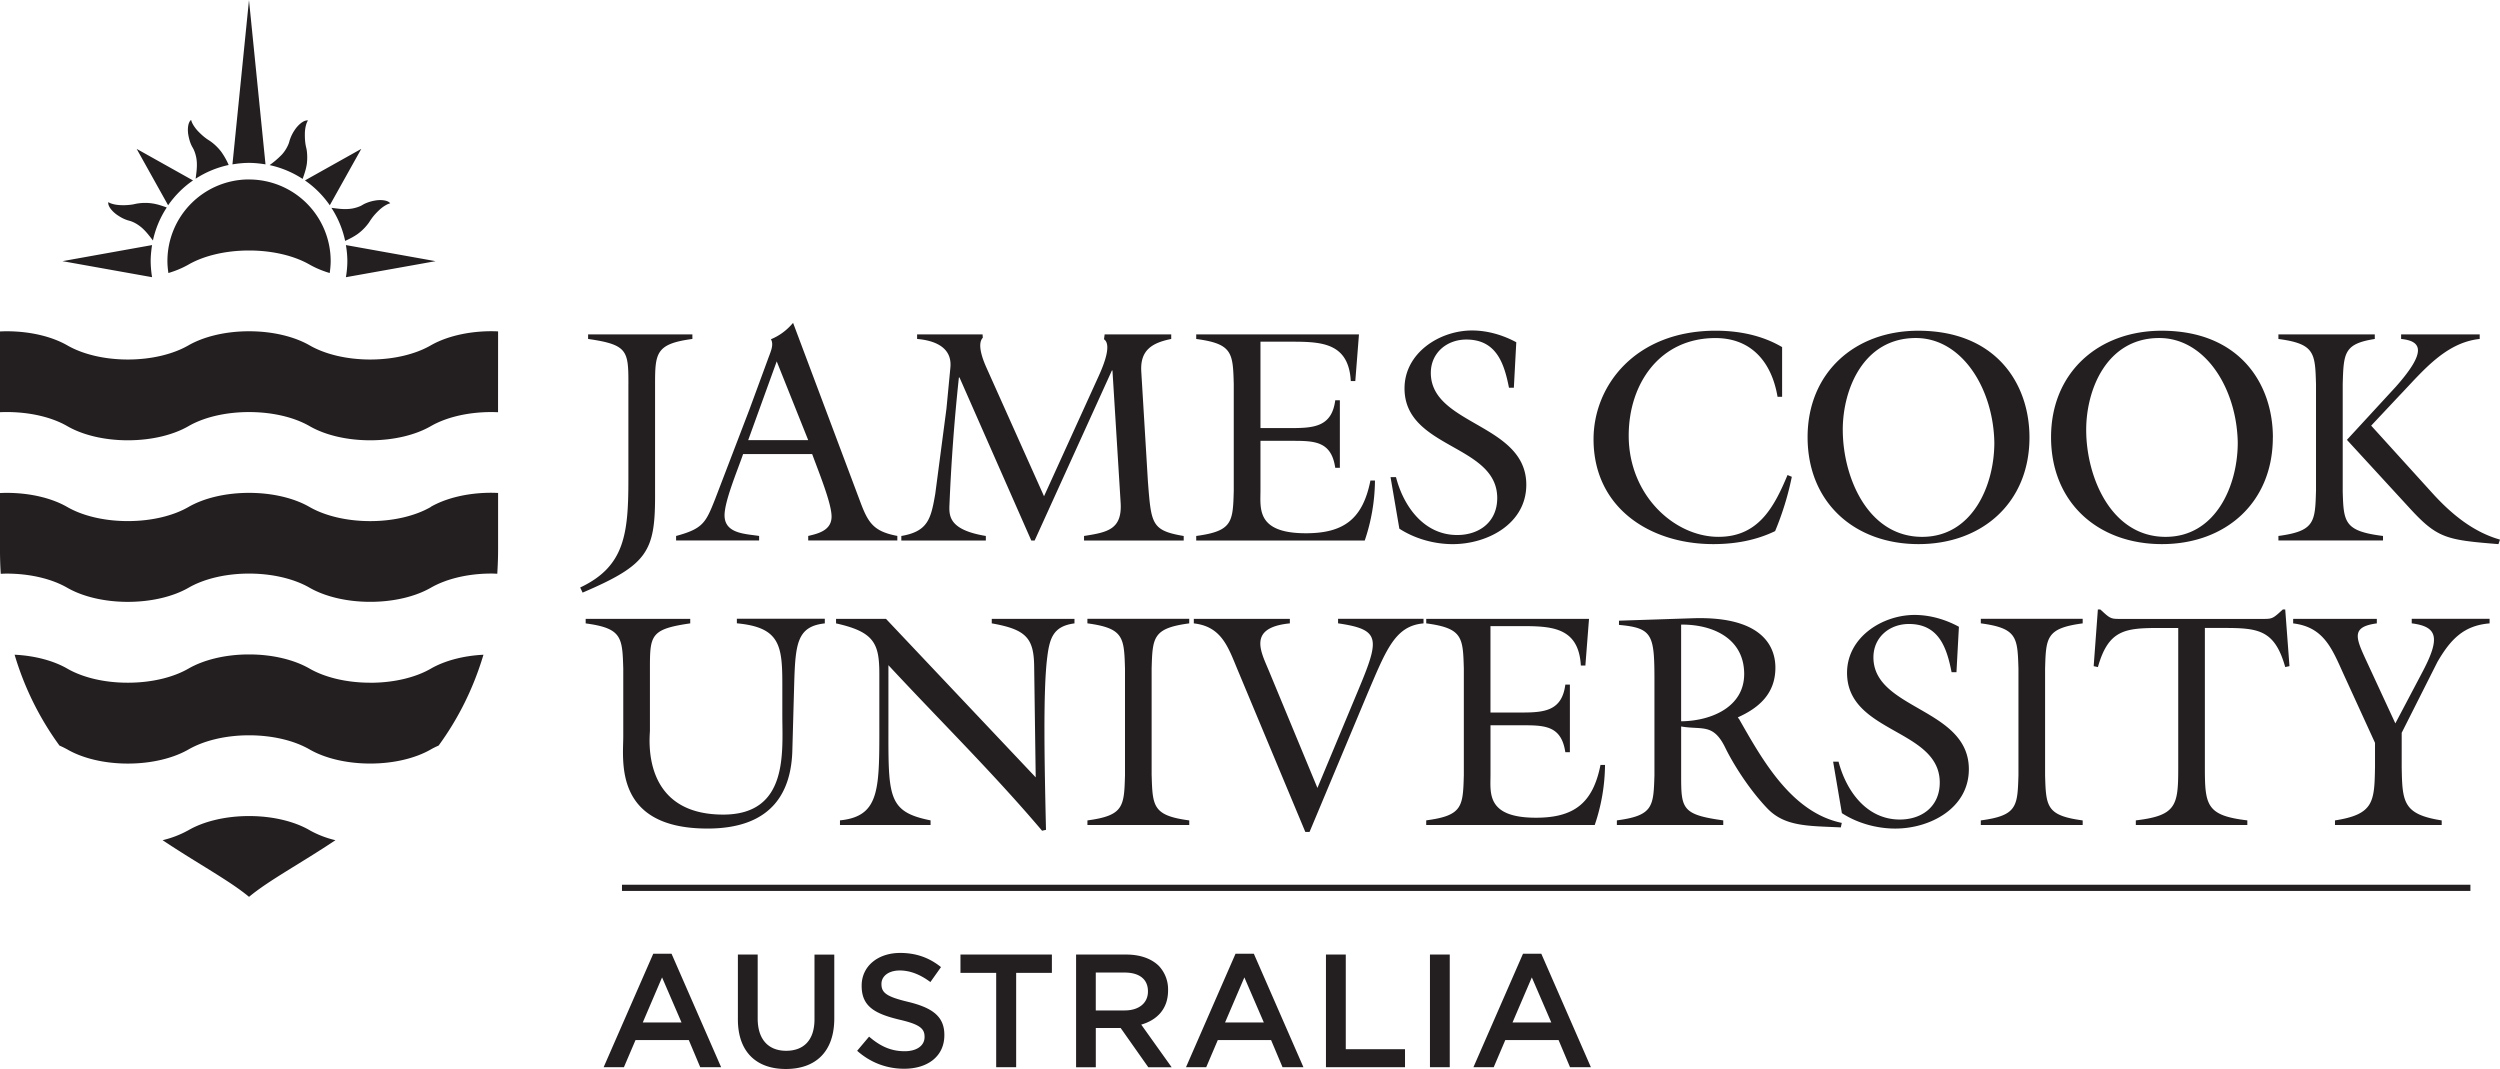 <svg xmlns="http://www.w3.org/2000/svg" width="130.16" height="55.656" viewBox="0 0 122.025 52.178"><defs><clipPath id="a"><path d="M99.713 240.803H200.06v44.788H99.712v-44.787z"/></clipPath></defs><g clip-path="url(#a)" transform="matrix(1.25 0 0 -1.25 -126.75 355.742)"><path d="M125.938 269.595c0 1.302-.024 1.54-1.574 1.763v.178h4.072v-.178c-1.42-.19-1.457-.544-1.457-1.763v-4.237c.012-2.296-.26-2.805-2.83-3.905l-.094.2c1.74.818 1.882 2.095 1.882 4.225v3.717zM130.416 266.862c-.2-.592-.724-1.824-.724-2.39 0-.723.818-.723 1.35-.806v-.177H127.8v.176c1.054.284 1.16.52 1.526 1.445l1.337 3.492.71 1.93c.107.307.26.59.13.815.32.13.616.343.865.64l2.604-6.936c.32-.863.52-1.206 1.467-1.384v-.177h-3.48v.176c.414.095.912.226.912.757 0 .498-.45 1.61-.758 2.44h-2.698zm1.313 3.62l-1.114-3.075h2.344l-1.23 3.076zM142.167 265.216l2.142 4.71c.295.65.46 1.243.2 1.42l.025.19h2.6v-.178c-.755-.154-1.216-.438-1.17-1.266l.26-4.308c.13-1.645.13-1.906 1.397-2.12v-.176h-3.892v.177c.91.143 1.49.25 1.43 1.29l-.32 5.172h-.022l-3.017-6.64h-.13l-2.804 6.368h-.023a75.99 75.99 0 0 1-.368-4.957c-.023-.462-.012-.996 1.42-1.233v-.177h-3.3v.177c1.053.178 1.158.687 1.325 1.645l.437 3.326.154 1.61c.073.78-.602 1.053-1.3 1.112v.178h2.556l.01-.13c-.26-.272.06-.983.143-1.172l2.247-5.018zM148.11 263.665c1.42.19 1.432.545 1.466 1.764v4.165c-.034 1.22-.045 1.574-1.466 1.763v.178h6.355l-.143-1.822h-.176c-.084 1.526-1.185 1.538-2.38 1.538h-1.147v-3.373h1.23c.886 0 1.56.07 1.69 1.087h.18v-2.638h-.18c-.153 1.04-.804 1.053-1.69 1.053h-1.23v-1.942c0-.696-.167-1.667 1.774-1.667 1.49 0 2.224.566 2.52 2.06h.177a7.458 7.458 0 0 0-.4-2.345h-6.58v.177zM160.513 269.453h-.19c-.188.96-.496 1.882-1.667 1.882-.76 0-1.385-.52-1.385-1.302 0-2.047 3.728-1.976 3.728-4.367 0-1.526-1.515-2.32-2.875-2.32-.723 0-1.48.213-2.082.604l-.344 2.012h.213c.294-1.137 1.088-2.26 2.39-2.26.874 0 1.563.52 1.563 1.443 0 2.106-3.62 1.917-3.62 4.284 0 1.384 1.37 2.26 2.636 2.26.603 0 1.207-.178 1.728-.46l-.095-1.777zM170.988 269.098h-.178c-.225 1.338-1.007 2.295-2.426 2.295-2.166 0-3.386-1.774-3.386-3.81 0-2.332 1.787-3.952 3.505-3.952 1.548 0 2.164 1.136 2.697 2.414l.167-.07a11.364 11.364 0 0 0-.652-2.12c-.757-.366-1.574-.508-2.415-.508-2.474 0-4.675 1.42-4.675 4.095 0 2.108 1.646 4.238 4.77 4.238.9 0 1.81-.178 2.593-.64v-1.94zM180.647 267.512c0-2.545-1.846-4.165-4.332-4.165-2.496 0-4.332 1.62-4.332 4.176 0 2.522 1.847 4.156 4.32 4.156 3.03 0 4.344-2.06 4.344-4.168m-7.29.296c0-1.834.97-4.177 3.1-4.177 1.952 0 2.818 1.99 2.818 3.68-.036 2.097-1.255 4.084-3.066 4.084-2.037 0-2.853-1.987-2.853-3.586M190.15 267.512c0-2.545-1.845-4.165-4.33-4.165-2.497 0-4.33 1.62-4.33 4.176 0 2.522 1.846 4.156 4.32 4.156 3.03 0 4.342-2.06 4.342-4.168m-7.29.296c0-1.834.97-4.177 3.1-4.177 1.954 0 2.818 1.99 2.818 3.68-.036 2.097-1.255 4.084-3.066 4.084-2.034 0-2.852-1.987-2.852-3.586M192.878 265.43c.035-1.22.047-1.575 1.574-1.765v-.177h-4.084v.177c1.42.19 1.433.545 1.468 1.764v4.165c-.035 1.22-.047 1.574-1.468 1.763v.178h3.763v-.178c-1.205-.19-1.217-.544-1.252-1.763v-4.166zm5.35 6.106v-.178c-1.35-.142-2.25-1.29-3.125-2.2l-1.113-1.185 2.403-2.65c.722-.793 1.575-1.503 2.627-1.8l-.06-.177c-2.058.166-2.39.225-3.503 1.444l-2.414 2.628 1.906 2.07c1.24 1.396 1.004 1.788.21 1.87v.178h3.067zM133.607 260.428v-.177c-1.077-.117-1.148-.78-1.195-2.343l-.072-2.59c-.034-1.53-.686-3.078-3.313-3.078-3.668 0-3.29 2.65-3.29 3.596v2.65c-.036 1.22-.048 1.575-1.468 1.765v.178h4.083v-.177c-1.55-.224-1.574-.46-1.574-1.763v-2.426c0-.224-.38-3.278 2.862-3.278 2.557 0 2.308 2.438 2.308 3.883v1.242c0 1.503-.118 2.19-1.775 2.344v.178h3.432zM141.842 254.24l-.06 4.32c-.01 1.123-.318 1.455-1.656 1.692v.177h3.23v-.178c-.817-.107-.97-.557-1.064-1.327-.166-1.3-.107-4.154-.048-6.734l-.153-.035c-1.893 2.237-4 4.31-6 6.464v-2.18c0-2.935-.07-3.538 1.646-3.88v-.18h-3.538v.18c1.597.163 1.537 1.254 1.537 3.94v1.774c0 1.184-.19 1.646-1.69 1.978v.177h1.95l5.847-6.19zM146.37 254.32c.035-1.217.05-1.573 1.468-1.762v-.178h-3.976v.178c1.42.19 1.432.545 1.467 1.763v4.167c-.036 1.22-.05 1.574-1.468 1.765v.177h3.976v-.178c-1.42-.19-1.433-.544-1.468-1.765v-4.166zM156.986 260.428v-.177c-1.113-.094-1.456-1.03-2.19-2.745l-2.26-5.397h-.166l-2.674 6.402c-.356.866-.628 1.623-1.68 1.74v.178h3.75v-.177c-1.668-.165-1.124-1.112-.816-1.858l1.893-4.568 1.398 3.35c1.017 2.426 1.207 2.816-.592 3.077v.178h3.338zM157.092 252.56c1.422.187 1.433.543 1.468 1.76v4.168c-.035 1.22-.046 1.574-1.468 1.764v.177h6.356l-.142-1.824h-.177c-.085 1.528-1.186 1.54-2.38 1.54H159.6v-3.374h1.23c.887 0 1.563.07 1.693 1.09h.178v-2.64h-.178c-.154 1.04-.806 1.052-1.692 1.052h-1.23v-1.94c0-.698-.167-1.67 1.775-1.67 1.49 0 2.224.57 2.52 2.06h.177a7.44 7.44 0 0 0-.402-2.344h-6.58v.18zM166.003 257.99c0 1.812-.06 2.083-1.385 2.202v.165l2.888.095c2.982.095 3.22-1.36 3.22-1.93 0-.993-.616-1.56-1.468-1.94l.06-.083c.91-1.598 2.046-3.634 4-4.038l-.037-.176c-1.253.06-2.176.023-2.862.733-.782.816-1.397 1.857-1.645 2.368-.474.98-.9.696-1.728.84v-1.907c0-1.3.022-1.537 1.644-1.76v-.18h-4.154v.18c1.42.187 1.43.543 1.467 1.76v3.67zm1.042-1.562c1.136.01 2.462.533 2.462 1.846 0 1.386-1.22 1.942-2.462 1.93v-3.776zM177.796 258.345h-.19c-.188.96-.497 1.883-1.667 1.883-.76 0-1.385-.52-1.385-1.303 0-2.047 3.726-1.976 3.726-4.368 0-1.525-1.514-2.318-2.874-2.318-.722 0-1.48.21-2.084.603l-.342 2.01h.212c.297-1.136 1.09-2.26 2.392-2.26.875 0 1.56.52 1.56 1.443 0 2.107-3.62 1.918-3.62 4.286 0 1.385 1.372 2.26 2.638 2.26.604 0 1.208-.177 1.73-.462l-.096-1.775zM181.257 254.32c.035-1.217.048-1.573 1.468-1.762v-.178h-3.978v.178c1.422.19 1.433.545 1.47 1.763v4.167c-.037 1.22-.048 1.574-1.47 1.765v.177h3.978v-.178c-1.42-.19-1.433-.544-1.468-1.765v-4.166zM190.54 260.795h.094l.166-2.213-.166-.036c-.414 1.47-1.064 1.527-2.425 1.527h-.713v-5.468c0-1.466.072-1.858 1.658-2.046v-.18H184.8v.18c1.585.187 1.656.58 1.656 2.045v5.468h-.71c-1.36 0-2.012-.058-2.427-1.527l-.165.036.164 2.213h.095l.118-.106c.296-.274.344-.262.734-.262h5.42c.39 0 .438-.012.735.26l.118.107zM198.614 260.428v-.177c-1.03-.082-1.538-.65-2.036-1.503l-1.396-2.768v-1.34c.024-1.36.047-1.846 1.562-2.082v-.18h-4.167v.18c1.516.236 1.54.722 1.563 2.08v.95l-1.23 2.686c-.45.994-.77 1.835-1.966 1.977v.178h3.267v-.177c-.97-.13-.84-.52-.46-1.35l1.183-2.555 1.03 1.953c.733 1.373.64 1.822-.39 1.953v.178h3.04zM125.687 250.045h72.178v-.24h-72.178v.24zM126.907 247.352h.715l1.936-4.43h-.816l-.446 1.06h-2.08l-.453-1.06h-.792l1.937 4.43zm1.105-2.684l-.76 1.76-.753-1.76h1.512zM130.213 244.79v2.53h.773v-2.5c0-.817.42-1.258 1.112-1.258.685 0 1.106.415 1.106 1.227v2.53h.773v-2.493c0-1.315-.742-1.975-1.892-1.975-1.143 0-1.872.66-1.872 1.937M134.87 243.562l.466.553c.42-.363.842-.57 1.388-.57.477 0 .778.22.778.552v.013c0 .313-.174.484-.992.67-.936.228-1.464.505-1.464 1.315v.013c0 .754.63 1.275 1.502 1.275.64 0 1.15-.195 1.596-.553l-.414-.584c-.396.295-.792.452-1.195.452-.452 0-.716-.232-.716-.522v-.01c0-.34.2-.492 1.04-.693.933-.227 1.416-.56 1.416-1.288v-.014c0-.822-.648-1.31-1.57-1.31-.673 0-1.308.232-1.836.702M140.3 246.604h-1.396v.716h3.57v-.716h-1.395v-3.683h-.78v3.684zM143.417 247.32h1.96c.553 0 .987-.164 1.27-.44a1.33 1.33 0 0 0 .364-.948v-.013c0-.723-.432-1.158-1.048-1.335l1.188-1.665h-.912l-1.08 1.534h-.97v-1.534h-.77v4.4zm1.903-2.182c.554 0 .905.29.905.737v.012c0 .472-.34.73-.91.73h-1.127v-1.48h1.132zM149.644 247.352h.716l1.936-4.43h-.816l-.447 1.06h-2.08l-.452-1.06h-.79l1.934 4.43zm1.106-2.684l-.76 1.76-.754-1.76h1.514zM153.176 247.32h.774v-3.695h2.313v-.705h-3.087v4.4zM157.237 247.32h.773v-4.4h-.773v4.4zM160.87 247.352h.715l1.936-4.43h-.815l-.447 1.06h-2.08l-.452-1.06h-.792l1.935 4.43zm1.105-2.684l-.76 1.76-.754-1.76h1.515zM118.222 264.797c-.59-.34-1.43-.552-2.365-.552-.937 0-1.777.212-2.367.55-.588.34-1.43.553-2.365.553-.935 0-1.778-.212-2.366-.552-.59-.34-1.432-.55-2.368-.55-.934 0-1.776.21-2.364.55-.59.34-1.432.552-2.368.552-.087 0-.173-.003-.26-.007v-2.19c0-.33.01-.65.03-.963.076.003.153.007.23.007.937 0 1.778-.213 2.368-.553.587-.338 1.43-.55 2.363-.55.938 0 1.78.212 2.37.55.587.34 1.43.554 2.365.554.934 0 1.777-.213 2.365-.553.59-.338 1.43-.55 2.367-.55.934 0 1.776.212 2.365.55.59.34 1.43.554 2.365.554.078 0 .154-.004.23-.007.02.314.032.633.032.964v2.19a5.578 5.578 0 0 1-.263.008c-.935 0-1.777-.212-2.366-.55M115.856 257.935c-.936 0-1.778.212-2.366.55-.59.34-1.432.554-2.366.554-.934 0-1.777-.214-2.366-.554-.59-.34-1.43-.55-2.366-.55-.935-.002-1.777.21-2.365.55-.524.302-1.247.503-2.057.543a11.608 11.608 0 0 1 1.752-3.548 3.33 3.33 0 0 0 .305-.15c.588-.34 1.43-.553 2.365-.553.935 0 1.777.212 2.366.55.59.34 1.432.554 2.366.554.934 0 1.777-.212 2.366-.553.588-.338 1.43-.55 2.366-.55.935 0 1.776.212 2.365.55.096.057.2.105.307.153.724.993 1.336 2.16 1.75 3.546-.81-.04-1.533-.242-2.056-.544-.588-.34-1.43-.55-2.364-.55M113.49 252.176c-.59.34-1.43.552-2.365.552-.935 0-1.778-.213-2.366-.552a3.91 3.91 0 0 0-1.01-.39c1.357-.908 2.61-1.575 3.375-2.213.763.638 2.017 1.305 3.374 2.212a3.91 3.91 0 0 0-1.01.39M118.222 271.108c-.59-.34-1.43-.553-2.365-.553-.937 0-1.777.213-2.367.553-.588.338-1.43.55-2.365.55-.935 0-1.778-.213-2.366-.55-.59-.34-1.432-.553-2.368-.553-.934 0-1.776.213-2.364.553-.59.338-1.432.55-2.368.55-.087 0-.173-.003-.26-.007v-3.153c.086.003.172.006.26.006.937 0 1.778-.21 2.368-.55.587-.34 1.43-.553 2.363-.553.938 0 1.78.212 2.37.552.587.34 1.43.55 2.365.55.934 0 1.777-.21 2.365-.55.59-.34 1.43-.552 2.367-.552.934 0 1.776.212 2.365.552.59.34 1.43.55 2.365.55.09 0 .175-.003.26-.006l.002 3.156a5.578 5.578 0 0 1-.263.007c-.935-.002-1.777-.215-2.366-.553M111.125 277.587a3.188 3.188 0 0 1-3.188-3.188c0-.16.016-.315.038-.467.293.088.557.2.784.33.587.338 1.43.55 2.365.55.934 0 1.776-.212 2.365-.55.227-.13.492-.242.785-.33.022.152.038.307.038.466a3.188 3.188 0 0 1-3.188 3.187m-4.345-.936c-.063-.01-.127-.026-.19-.038a2.33 2.33 0 0 0-.49-.027c-.166.006-.36.045-.47.117-.03-.166.176-.385.35-.503.12-.082.245-.152.378-.196.052-.02.104-.028.156-.047.16-.056.316-.158.44-.268.16-.143.295-.324.418-.483.1.465.286.9.54 1.288-.17.06-.35.125-.55.156-.175.028-.383.032-.582 0m11.627-2.252l-3.5.628a3.71 3.71 0 0 0 .057-.627 3.71 3.71 0 0 0-.057-.628l3.5.626zm-11.068.628l-3.5-.628 3.5-.626a4.05 4.05 0 0 0-.055.627c0 .212.024.422.054.626m8.45.853c.038.052.07.11.108.16.097.142.208.257.324.366.122.113.29.224.418.252-.098.134-.4.147-.605.106a1.58 1.58 0 0 1-.405-.128c-.05-.025-.094-.056-.144-.08a1.385 1.385 0 0 0-.502-.12c-.212-.014-.435.02-.635.046h-.005c.253-.39.437-.823.536-1.292.163.077.334.16.497.277.143.105.293.25.412.412m-6.85 1.673l-2.2 1.232 1.228-2.202c.266.38.593.71.973.97m5.34-.97l1.23 2.202-2.2-1.232c.378-.26.707-.59.97-.97m-2.51 1.597l-.645 6.414-.646-6.414c.21.034.424.058.645.058.22 0 .434-.024.646-.058m-2.882.724c.024-.05.055-.094.078-.144a1.39 1.39 0 0 0 .122-.5c.013-.215-.02-.437-.046-.636v-.004a3.82 3.82 0 0 0 1.29.536 2.834 2.834 0 0 1-.276.496c-.105.144-.25.293-.41.41-.054.04-.11.072-.164.11-.14.098-.255.208-.366.324-.112.123-.223.29-.25.42-.136-.1-.146-.4-.106-.607.028-.144.065-.278.128-.406m4.49-.744c.026.176.03.385 0 .585-.01.063-.03.126-.04.19-.03.17-.034.327-.03.49.008.164.045.36.12.47-.166.027-.385-.177-.503-.35a1.57 1.57 0 0 1-.196-.38c-.02-.05-.03-.105-.047-.155a1.423 1.423 0 0 0-.268-.442 3.41 3.41 0 0 0-.484-.415c.468-.102.903-.287 1.29-.54.06.17.124.35.157.547" fill="#231f20"/></g></svg>
